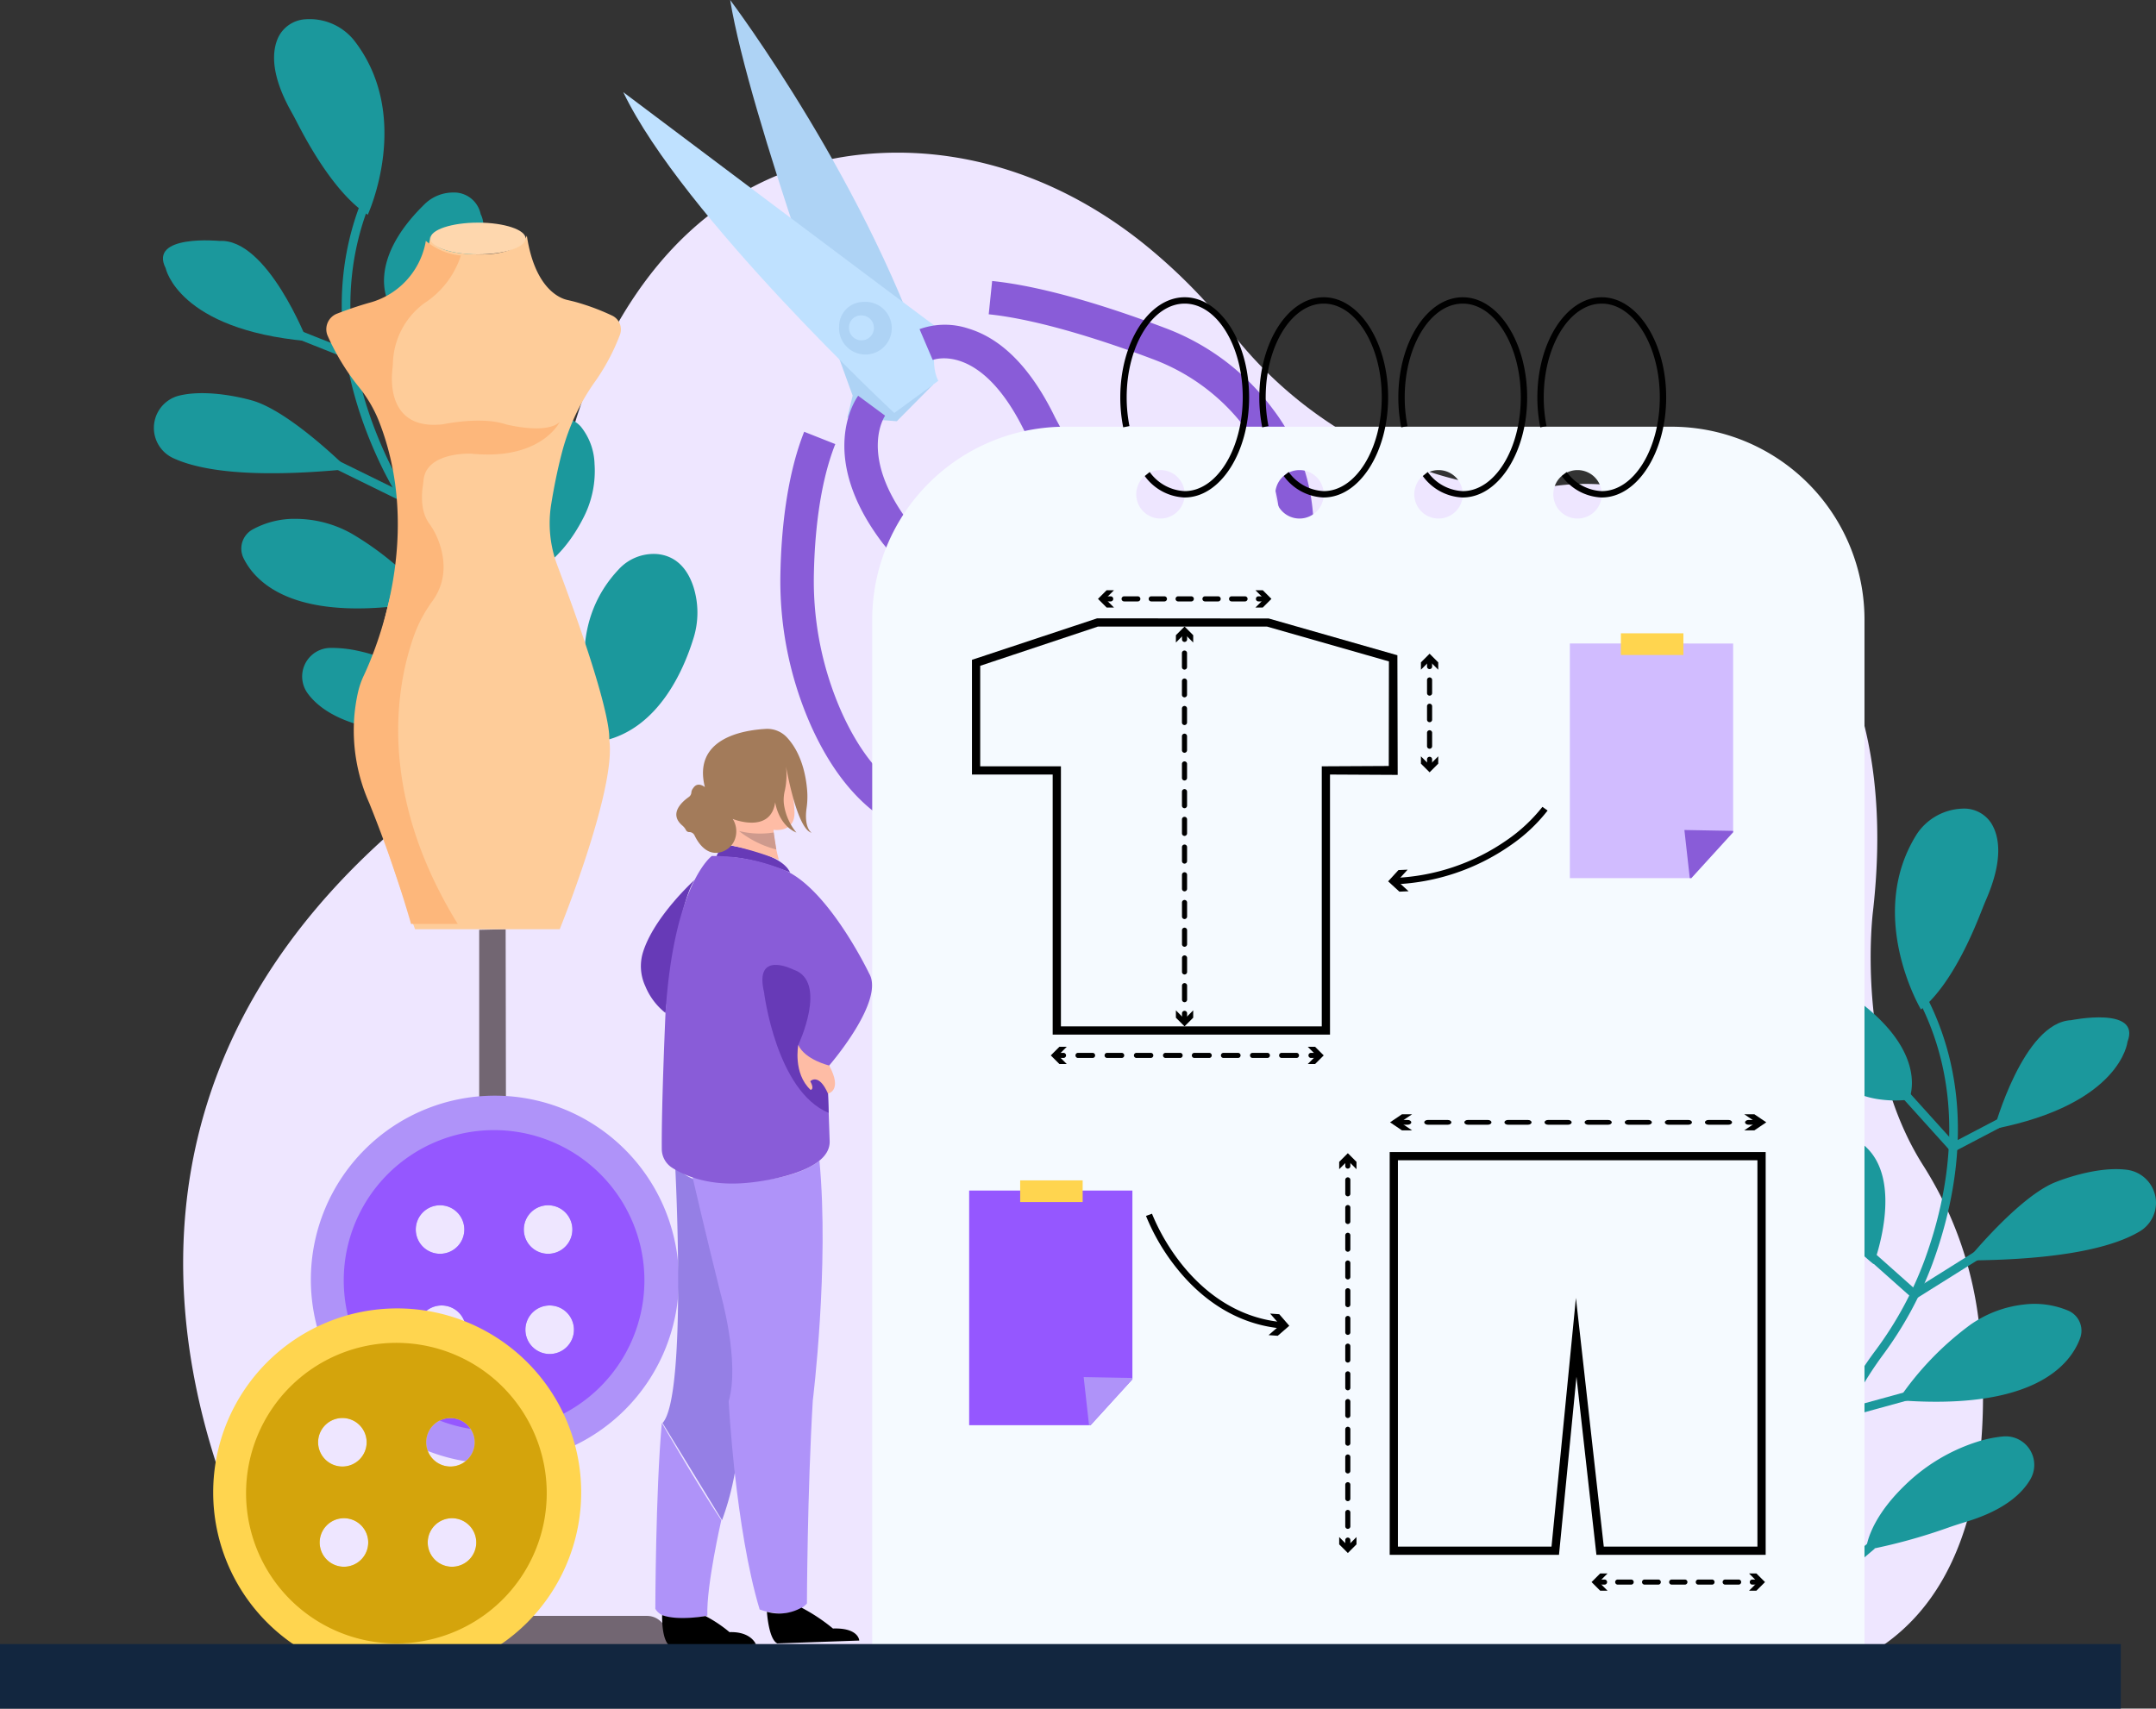 <svg xmlns="http://www.w3.org/2000/svg" xmlns:xlink="http://www.w3.org/1999/xlink" width="315" height="249.671" viewBox="0 0 315 249.671">
  <rect x="0" y="0" width="315" height="249.671" fill="#333333" stroke="none"/>
  <defs>
    <clipPath id="clip-path">
      <rect id="Rectángulo_381620" data-name="Rectángulo 381620" width="315" height="249.671" fill="none"/>
    </clipPath>
  </defs>
  <g id="Grupo_1078977" data-name="Grupo 1078977" transform="translate(0 -0.002)">
    <g id="Grupo_1078817" data-name="Grupo 1078817" transform="translate(0 0.002)" clip-path="url(#clip-path)">
      <path id="Trazado_841845" data-name="Trazado 841845" d="M369.309,511.426s-47.855-67.4,14.581-120.359a37.715,37.715,0,0,1,6.436-4.353c4.6-2.5,14.59-10.687,15.558-34.928a73.887,73.887,0,0,1,5.529-25.756c6.02-14.244,18.194-31.466,42.038-32.723,14.044-.74,27.866,4.291,39.429,13.852a81.546,81.546,0,0,1,11.926,12.155,60.9,60.9,0,0,0,15.69,14.223c8.138,4.99,19.618,9.944,31.61,8.416a33.856,33.856,0,0,1,17.846,2.392c13.612,5.888,33.081,21.118,28.727,59.663,0,0-2.766,21.35,7.322,37.212a54.574,54.574,0,0,1,8.241,23.872c1.488,15.085.476,35.995-13.921,46.138Z" transform="translate(-325.021 -270.928)" fill="#eee6ff"/>
      <path id="Trazado_841846" data-name="Trazado 841846" d="M605.858,1258.94s-.5-3.957-6.426-8.668a26.808,26.808,0,0,0-11.3-5.369,17.863,17.863,0,0,0-3.894-.4,4.178,4.178,0,0,0-3.336,6.627c1.447,1.985,4.286,4.09,9.829,5.185.969.191,1.935.388,2.895.617a81.861,81.861,0,0,0,12.236,2.009" transform="translate(-535.962 -1149.827)" fill="#1b989c"/>
      <path id="Trazado_841847" data-name="Trazado 841847" d="M491.14,1008.687a44.475,44.475,0,0,0-11.592-9.839,16.78,16.78,0,0,0-8.084-2.16,12.692,12.692,0,0,0-6.45,1.583,3.188,3.188,0,0,0-1.276,4.146c1.815,3.718,7.8,9.867,27.4,6.269" transform="translate(-428.164 -920.869)" fill="#1b989c"/>
      <path id="Trazado_841848" data-name="Trazado 841848" d="M323.881,766.323s-8.519-8.537-14.1-10.052c0,0-5.956-1.767-10.482-.707a4.862,4.862,0,0,0-.935,9.163c3.769,1.747,11.138,3,25.519,1.6" transform="translate(-273.037 -697.774)" fill="#1b989c"/>
      <path id="Trazado_841849" data-name="Trazado 841849" d="M334.045,476.442s-5.827-15.036-12.821-14.637c0,0-10.411-1.017-7.87,3.992,0,0,1.845,8.959,20.691,10.645" transform="translate(-289.147 -426.597)" fill="#1b989c"/>
      <path id="Trazado_841850" data-name="Trazado 841850" d="M738.3,385.96s-3.574-5.853,5.146-14.407a5.966,5.966,0,0,1,4.225-1.762,3.963,3.963,0,0,1,4.032,3.18s1.176,1.841-.435,5.393a12.934,12.934,0,0,1-8.894,7.156,16.425,16.425,0,0,1-4.074.44" transform="translate(-681.47 -341.66)" fill="#1b989c"/>
      <path id="Trazado_841851" data-name="Trazado 841851" d="M813.984,665.5s-5.95-11.732-.365-17.46a3.369,3.369,0,0,1,5.345.8c1.729,3.195,2.7,8.977-4.98,16.664" transform="translate(-749.517 -597.831)" fill="#1b989c"/>
      <path id="Trazado_841852" data-name="Trazado 841852" d="M1002.536,824.89s-4.39-13.494.742-20.981a3.954,3.954,0,0,1,6.227-.466,9.074,9.074,0,0,1,2.015,5.463,14.872,14.872,0,0,1-1.641,7.9c-1.353,2.655-3.706,6.154-7.342,8.088" transform="translate(-924.656 -741.117)" fill="#1b989c"/>
      <path id="Trazado_841853" data-name="Trazado 841853" d="M1125.029,1091.253s-7.653-14.6,2.178-25.033a6.928,6.928,0,0,1,5.7-2.245c1.934.2,4.075,1.3,5.219,4.745a12.486,12.486,0,0,1,0,7.611c-1.434,4.635-5.1,13.112-13.1,14.922" transform="translate(-1036.824 -983.006)" fill="#1b989c"/>
      <path id="Trazado_841854" data-name="Trazado 841854" d="M681.338,461.648a39.018,39.018,0,0,0,3.051-14.692,42.381,42.381,0,0,0-2.3-14.894,48.666,48.666,0,0,0-10.23-16.865,52.607,52.607,0,0,1-8.344-12.142c-4.843-9.853-9.185-24.777-2.366-39.926L660,362.611c-7.02,15.6-2.578,30.905,2.385,41a53.873,53.873,0,0,0,8.542,12.435c10.434,11.474,12.393,23.125,12.2,30.878A38.4,38.4,0,0,1,680.2,461.1Z" transform="translate(-606.432 -335.027)" fill="#1b989c"/>
      <path id="Trazado_841855" data-name="Trazado 841855" d="M540.06,65.313s6.663-14.444-2.049-25.542a8.339,8.339,0,0,0-7.047-3.02,4.712,4.712,0,0,0-3.949,2.576c-.938,1.953-1.256,5.379,1.908,11,.255.453.5.912.737,1.374,1.218,2.357,5.345,10.333,10.4,13.616" transform="translate(-486.328 -33.935)" fill="#1b989c"/>
      <path id="Trazado_841856" data-name="Trazado 841856" d="M570.979,573.075l6.626-9.086-1.02-.744-6.049,8.295-7.7-3.065-.467,1.173Z" transform="translate(-519.586 -520.398)" fill="#1b989c"/>
      <path id="Trazado_841857" data-name="Trazado 841857" d="M807.883,1087.574l7.619-6.493-.819-.961-7.172,6.112-10.166-1.687-.207,1.245Z" transform="translate(-736.498 -997.954)" fill="#1b989c"/>
      <path id="Trazado_841858" data-name="Trazado 841858" d="M910.356,1408.472l11.979-7.324-.658-1.077-11.282,6.9-7.931-5.418-.712,1.042Z" transform="translate(-833.153 -1293.565)" fill="#1b989c"/>
      <path id="Trazado_841859" data-name="Trazado 841859" d="M640.276,870.82l6.37-6.98-.933-.851-5.731,6.281-10.417-5.112-.556,1.133Z" transform="translate(-581.158 -797.34)" fill="#1b989c"/>
      <path id="Trazado_841860" data-name="Trazado 841860" d="M3583.99,2775.679s.091-3.988,5.492-9.287a26.8,26.8,0,0,1,10.686-6.512,17.869,17.869,0,0,1,3.831-.8,4.178,4.178,0,0,1,4.005,6.246c-1.233,2.125-3.839,4.513-9.238,6.176-.943.291-1.884.586-2.815.915a81.861,81.861,0,0,1-11.961,3.266" transform="translate(-3311.349 -2549.175)" fill="#1b989c"/>
      <path id="Trazado_841861" data-name="Trazado 841861" d="M3645.442,2518.864a44.482,44.482,0,0,1,10.51-10.988,16.779,16.779,0,0,1,7.816-2.986,12.689,12.689,0,0,1,6.579.906,3.187,3.187,0,0,1,1.7,3.992c-1.419,3.885-6.736,10.622-26.6,9.076" transform="translate(-3368.126 -2314.257)" fill="#1b989c"/>
      <path id="Trazado_841862" data-name="Trazado 841862" d="M3777.8,2259.129s7.588-9.375,12.984-11.46c0,0,5.741-2.375,10.352-1.79a4.862,4.862,0,0,1,1.88,9.017c-3.567,2.128-10.767,4.142-25.216,4.234" transform="translate(-3490.415 -2074.944)" fill="#1b989c"/>
      <path id="Trazado_841863" data-name="Trazado 841863" d="M3830.052,1970.582s4.236-15.559,11.234-15.887c0,0,10.249-2.091,8.242,3.154,0,0-.907,9.1-19.476,12.733" transform="translate(-3538.692 -1805.618)" fill="#1b989c"/>
      <path id="Trazado_841864" data-name="Trazado 841864" d="M3485.2,1928.323s2.948-6.192-6.612-13.8a5.965,5.965,0,0,0-4.385-1.314,3.964,3.964,0,0,0-3.681,3.581s-.979,1.953.992,5.319a12.933,12.933,0,0,0,9.588,6.2,16.414,16.414,0,0,0,4.1.015" transform="translate(-3206.29 -1767.636)" fill="#1b989c"/>
      <path id="Trazado_841865" data-name="Trazado 841865" d="M3508.043,2207.683s4.7-12.286-1.447-17.4a3.369,3.369,0,0,0-5.234,1.347c-1.388,3.357-1.754,9.208,6.681,16.058" transform="translate(-3234.3 -2022.963)" fill="#1b989c"/>
      <path id="Trazado_841866" data-name="Trazado 841866" d="M3316.351,2387.1s2.967-13.876-2.913-20.792a3.953,3.953,0,0,0-6.242.182,9.076,9.076,0,0,0-1.437,5.643,14.871,14.871,0,0,0,2.452,7.684c1.62,2.5,4.324,5.737,8.141,7.283" transform="translate(-3054.279 -2184.971)" fill="#1b989c"/>
      <path id="Trazado_841867" data-name="Trazado 841867" d="M3153.554,2669.921s6.1-15.317-4.762-24.672a6.928,6.928,0,0,0-5.9-1.642c-1.9.4-3.919,1.711-4.7,5.261a12.489,12.489,0,0,0,.787,7.57c1.907,4.461,6.436,12.512,14.576,13.483" transform="translate(-2899.213 -2442.38)" fill="#1b989c"/>
      <path id="Trazado_841868" data-name="Trazado 841868" d="M3482.665,1990.018a39.009,39.009,0,0,1-4.558-14.3,42.383,42.383,0,0,1,.74-15.052,48.66,48.66,0,0,1,8.427-17.835,52.6,52.6,0,0,0,7.04-12.942c3.8-10.3,6.567-25.6-1.786-39.957l1.091-.635c8.6,14.785,5.769,30.471,1.879,41.028a53.878,53.878,0,0,1-7.208,13.253c-9.187,12.494-9.928,24.285-8.932,31.977a38.4,38.4,0,0,0,4.383,13.8Z" transform="translate(-3213.192 -1745.579)" fill="#1b989c"/>
      <path id="Trazado_841869" data-name="Trazado 841869" d="M3643.244,1582.619s-8.124-13.676-.611-25.616a8.338,8.338,0,0,1,6.7-3.734,4.712,4.712,0,0,1,4.195,2.153c1.136,1.845,1.807,5.22-.758,11.134-.207.477-.4.959-.591,1.443-.967,2.471-4.245,10.832-8.931,14.621" transform="translate(-3362.585 -1435.106)" fill="#1b989c"/>
      <path id="Trazado_841870" data-name="Trazado 841870" d="M3657.5,2102.723l-7.532-8.35.938-.846,6.876,7.623,7.344-3.847.586,1.118Z" transform="translate(-3372.311 -1934.268)" fill="#1b989c"/>
      <path id="Trazado_841871" data-name="Trazado 841871" d="M3437.743,2643.2l-8.251-5.667.715-1.041,7.767,5.335,9.937-2.733.334,1.217Z" transform="translate(-3168.604 -2435.93)" fill="#1b989c"/>
      <path id="Trazado_841872" data-name="Trazado 841872" d="M3342.427,2969.686l-12.674-6.042.543-1.14,11.937,5.692,7.326-6.211.816.963Z" transform="translate(-3076.452 -2736.661)" fill="#1b989c"/>
      <path id="Trazado_841873" data-name="Trazado 841873" d="M3590.612,2402.958l-7.059-6.282.839-.943,6.352,5.653,9.831-6.165.671,1.07Z" transform="translate(-3310.945 -2213.011)" fill="#1b989c"/>
      <path id="Trazado_841874" data-name="Trazado 841874" d="M626.116,1785.091v100.163H605.671s-3.78.516-3.78,5.326h52.573s-.43-5.24-3.866-5.24H630.153l-.172-100.335Z" transform="translate(-556.104 -1649.216)" fill="#726672"/>
      <path id="Trazado_841875" data-name="Trazado 841875" d="M657.471,553.874H678.6s8.019-19.8,7.286-27.3c-.031-.314-.045-.629-.053-.944-.039-1.384-.765-6.835-7.588-24.947a17.409,17.409,0,0,1-.891-8.9c.356-2.212.879-4.955,1.62-7.756a31.722,31.722,0,0,1,4.6-9.919,30.75,30.75,0,0,0,3.855-7.184,2.241,2.241,0,0,0-1.172-2.721,33.569,33.569,0,0,0-5.121-1.929c-.475-.137-.958-.25-1.44-.359-1.049-.239-4.73-1.624-5.9-9.4,0,0-.859,2.749-6.7,2.749,0,0-7.388.172-7.388-2.749,0,0-.947,8.521-6.016,9.684a21.18,21.18,0,0,0-2.17.594,40.215,40.215,0,0,0-3.916,1.562,2.869,2.869,0,0,0-1.447,3.626,24.73,24.73,0,0,0,3.276,5.792,27.053,27.053,0,0,1,3.921,7.36c1.322,3.853,2.845,9.346,2.8,14.129a9.922,9.922,0,0,1-.355,2.492c-1.275,4.737-6.251,23.563-6.086,28.136.008.217.01.433.01.651,0,1.388.51,7.7,7.745,27.339" transform="translate(-596.823 -418.085)" fill="#fecc99"/>
      <path id="Trazado_841876" data-name="Trazado 841876" d="M840.524,429.985c0,1.281-3.115,2.319-6.958,2.319s-6.958-1.038-6.958-2.319,3.115-2.319,6.958-2.319,6.958,1.038,6.958,2.319" transform="translate(-763.726 -395.133)" fill="#fed7ae"/>
      <path id="Trazado_841877" data-name="Trazado 841877" d="M646.393,464.82a13.075,13.075,0,0,1-4.9,6.664c-.13.092-.263.18-.4.267a11.289,11.289,0,0,0-4.629,8.778c-.029.4-.059.807-.1,1.21-.182,1.929-.27,8.619,7.42,7.736,0,0,5.563-1.2,9.152,0,0,0,5.922,1.546,7.9-.344,0,0-2.692,5.67-12.92,4.639,0,0-6.581-.323-6.98,3.888-.026.279-.054.559-.1.836-.156,1.015-.393,3.616.879,5.409a11.184,11.184,0,0,1,.987,1.618c.958,2,2.249,6.026-.449,9.767a20.094,20.094,0,0,0-2.622,4.832c-2.508,6.86-5.823,22.72,6.306,42.372h-6.819a182.877,182.877,0,0,0-6.114-17.676,26.141,26.141,0,0,1-2.159-12.9,25.878,25.878,0,0,1,.532-3.342,11.952,11.952,0,0,1,.848-2.414c1.9-4.054,8.708-20.558,2.193-37.145a19.3,19.3,0,0,0-2.831-4.865,33.6,33.6,0,0,1-4.691-7.685,2.443,2.443,0,0,1,1.452-3.173c1.213-.471,2.843-1.055,4.643-1.565a11.332,11.332,0,0,0,8.211-8.656q.036-.195.069-.4a9.25,9.25,0,0,0,5.114,2.148" transform="translate(-579.058 -427.476)" fill="#fdb77b"/>
      <path id="Trazado_841878" data-name="Trazado 841878" d="M623.907,2104.67a26.883,26.883,0,1,0,26.883,26.883,26.884,26.884,0,0,0-26.883-26.883m8.008,37.751a3.546,3.546,0,1,1,3.546-3.546,3.546,3.546,0,0,1-3.546,3.546m-3.775-18.189a3.546,3.546,0,1,1,3.546,3.547,3.546,3.546,0,0,1-3.546-3.547m-12.012,18.189a3.546,3.546,0,1,1,3.546-3.546,3.546,3.546,0,0,1-3.546,3.546m-3.775-18.189a3.546,3.546,0,1,1,3.546,3.547,3.546,3.546,0,0,1-3.546-3.547" transform="translate(-551.607 -1944.563)" fill="#af93f9"/>
      <path id="Trazado_841879" data-name="Trazado 841879" d="M682.147,2170.837a21.964,21.964,0,1,0,21.964,21.964,21.964,21.964,0,0,0-21.964-21.964m-7.893,10.982a3.546,3.546,0,1,1-3.546,3.546,3.546,3.546,0,0,1,3.546-3.546m.229,21.735a3.546,3.546,0,1,1,3.546-3.546,3.546,3.546,0,0,1-3.546,3.546m15.558-21.735a3.546,3.546,0,1,1-3.546,3.546,3.546,3.546,0,0,1,3.546-3.546m.229,21.735a3.546,3.546,0,1,1,3.546-3.546,3.546,3.546,0,0,1-3.546,3.546" transform="translate(-609.961 -2005.697)" fill="#9557ff"/>
      <path id="Trazado_841880" data-name="Trazado 841880" d="M1419.467,61.024l.782-3.212s-15.15-40.9-17.9-57.809c0,0,20.692,27.455,29.648,56.2l-5.3,5.353Z" transform="translate(-1295.67 -0.003)" fill="#aed3f5"/>
      <path id="Trazado_841881" data-name="Trazado 841881" d="M1236.679,223.961s-30.936-28.8-39.594-46.875c0,0,37.088,27.891,46.043,34.545,0,0-1.457,4.979-.017,7.628Z" transform="translate(-1106.02 -163.615)" fill="#bfe1ff"/>
      <path id="Trazado_841882" data-name="Trazado 841882" d="M1615.03,579.876a3.849,3.849,0,1,1-3.531,3.554,3.564,3.564,0,0,1,3.531-3.554" transform="translate(-1488.898 -535.756)" fill="#aed3f5"/>
      <path id="Trazado_841883" data-name="Trazado 841883" d="M1632.338,605.868a1.822,1.822,0,1,1-1.759,1.687,1.728,1.728,0,0,1,1.759-1.687" transform="translate(-1506.532 -559.775)" fill="#bfe1ff"/>
      <path id="Trazado_841884" data-name="Trazado 841884" d="M1823.563,578.081a30.388,30.388,0,0,1-1.477,7.352,12.3,12.3,0,0,1-10.762,8.461c-6.734.48-11.307-4.646-12.96-6.871-.809-1.089-1.559-2.067-2.292-2.99a133.732,133.732,0,0,1-14.589-22.2c-6.357-13.135-13.244-10.667-13.534-10.556l.04-.017-1.923-4.5a10.927,10.927,0,0,1,7.165-.079c4.948,1.511,9.2,5.889,12.651,13.01A131.619,131.619,0,0,0,1799.9,580.99c.767.965,1.549,1.985,2.39,3.116,1.173,1.579,4.366,5.217,8.686,4.91a7.418,7.418,0,0,0,6.47-5.132,24.187,24.187,0,0,0-3.618-22.437,29.977,29.977,0,0,0-13.672-10.3c-5.538-2.1-16.018-5.738-23.983-6.558l.5-4.865c8.091.833,18.178,4.184,25.215,6.849a34.856,34.856,0,0,1,15.89,11.991,28.842,28.842,0,0,1,5.785,19.52" transform="translate(-1631.717 -498.663)" fill="#895cd8"/>
      <path id="Trazado_841885" data-name="Trazado 841885" d="M1535.935,811.264a13.639,13.639,0,0,1-.3,2,14.494,14.494,0,0,1-4.475,7.536,13.907,13.907,0,0,1-17.2,1.321c-4.3-2.784-7.913-7.359-10.73-13.6a52.186,52.186,0,0,1-4.5-22.39c.114-5.71.809-13.926,3.469-20.639l4.547,1.8c-2.391,6.034-3.02,13.628-3.126,18.935a47.267,47.267,0,0,0,4.067,20.28c2.424,5.37,5.429,9.242,8.929,11.506a9.336,9.336,0,0,0,13.413-12.04c-5.558-11.15-16.186-23.991-16.293-24.119l-.066-.083c-9.772-12.856-3.837-21.192-3.58-21.541l3.934,2.906.023-.031c-.163.237-3.907,5.91,3.486,15.666.807.974,11.166,13.572,16.873,25.021a14.318,14.318,0,0,1,1.53,7.471" transform="translate(-1384.707 -702.399)" fill="#895cd8"/>
      <path id="Trazado_841886" data-name="Trazado 841886" d="M1791.964,819.7h-88.581a28.2,28.2,0,0,0-28.2,28.2V998.034h144.977V847.9a28.2,28.2,0,0,0-28.2-28.2M1717.3,833.119a3.541,3.541,0,1,1,3.54-3.541,3.541,3.541,0,0,1-3.54,3.541m20.312,0a3.541,3.541,0,1,1,3.541-3.541,3.541,3.541,0,0,1-3.541,3.541m20.312,0a3.541,3.541,0,1,1,3.541-3.541,3.541,3.541,0,0,1-3.541,3.541m20.312,0a3.541,3.541,0,1,1,3.541-3.541,3.541,3.541,0,0,1-3.541,3.541" transform="translate(-1547.75 -757.346)" fill="#f5faff"/>
      <path id="Trazado_841887" data-name="Trazado 841887" d="M2161.041,600.325a7.556,7.556,0,0,1-5.837-3.135l.722-.589a6.661,6.661,0,0,0,5.115,2.792c4.675,0,8.479-6.144,8.479-13.7s-3.8-13.7-8.479-13.7-8.479,6.144-8.479,13.7a21.438,21.438,0,0,0,.407,4.194l-.913.183a22.339,22.339,0,0,1-.426-4.377c0-8.066,4.222-14.628,9.411-14.628s9.41,6.562,9.41,14.628-4.222,14.628-9.41,14.628" transform="translate(-1987.951 -527.627)"/>
      <path id="Trazado_841888" data-name="Trazado 841888" d="M2428.044,600.325a7.555,7.555,0,0,1-5.837-3.135l.723-.589a6.661,6.661,0,0,0,5.115,2.792c4.675,0,8.479-6.144,8.479-13.7s-3.8-13.7-8.479-13.7-8.479,6.144-8.479,13.7a21.42,21.42,0,0,0,.408,4.195l-.914.183a22.339,22.339,0,0,1-.426-4.378c0-8.066,4.222-14.628,9.41-14.628s9.411,6.562,9.411,14.628-4.222,14.628-9.411,14.628" transform="translate(-2234.644 -527.627)"/>
      <path id="Trazado_841889" data-name="Trazado 841889" d="M2695.049,600.325a7.555,7.555,0,0,1-5.837-3.135l.723-.588a6.661,6.661,0,0,0,5.115,2.792c4.675,0,8.479-6.144,8.479-13.7s-3.8-13.7-8.479-13.7-8.479,6.144-8.479,13.7a21.419,21.419,0,0,0,.408,4.194l-.914.183a22.339,22.339,0,0,1-.426-4.377c0-8.066,4.222-14.628,9.41-14.628s9.411,6.562,9.411,14.628-4.222,14.628-9.411,14.628" transform="translate(-2481.337 -527.627)"/>
      <path id="Trazado_841890" data-name="Trazado 841890" d="M2962.055,600.325a7.554,7.554,0,0,1-5.837-3.135l.722-.588a6.661,6.661,0,0,0,5.115,2.792c4.675,0,8.479-6.144,8.479-13.7s-3.8-13.7-8.479-13.7-8.479,6.144-8.479,13.7a21.419,21.419,0,0,0,.408,4.194l-.914.183a22.357,22.357,0,0,1-.426-4.377c0-8.066,4.221-14.628,9.411-14.628s9.41,6.562,9.41,14.628-4.221,14.628-9.41,14.628" transform="translate(-2728.03 -527.627)"/>
      <path id="Trazado_841891" data-name="Trazado 841891" d="M2723.951,2271.783h-24.729l-2.915-26.028-2.553,26.028h-24.736v-58.864h54.933Zm-23.652-1.2h22.448v-56.457h-52.526v56.457h22.441l3.566-36.346Z" transform="translate(-2465.98 -2044.578)"/>
      <path id="Trazado_841892" data-name="Trazado 841892" d="M1919.058,1248.537H1878.54v-38h-11.794v-16.761l18.293-6.065,25.065.023,18.8,5.372.043,17.482-9.89-.051Zm-39.314-1.2h38.111v-38l9.789-.05.022-15.281-17.811-5.088h-24.717l-17.187,5.729v14.69h11.794Z" transform="translate(-1724.739 -1097.356)"/>
      <path id="Trazado_841893" data-name="Trazado 841893" d="M2270.534,1211.6a.373.373,0,0,1-.373-.373V1210.2a.373.373,0,1,1,.745,0v1.025a.373.373,0,0,1-.373.373" transform="translate(-2097.465 -1117.795)"/>
      <path id="Trazado_841894" data-name="Trazado 841894" d="M2270.534,1301.282a.373.373,0,0,1-.373-.373v-2.025a.373.373,0,1,1,.745,0v2.025a.373.373,0,0,1-.373.373m0-4.05a.373.373,0,0,1-.373-.373v-2.025a.373.373,0,1,1,.745,0v2.025a.373.373,0,0,1-.373.373m0-4.05a.373.373,0,0,1-.373-.373v-2.025a.373.373,0,1,1,.745,0v2.025a.373.373,0,0,1-.373.373m0-4.049a.373.373,0,0,1-.373-.373v-2.025a.373.373,0,1,1,.745,0v2.025a.373.373,0,0,1-.373.373m0-4.05a.373.373,0,0,1-.373-.373v-2.025a.373.373,0,1,1,.745,0v2.025a.373.373,0,0,1-.373.373m0-4.05a.373.373,0,0,1-.373-.373v-2.025a.373.373,0,1,1,.745,0v2.025a.373.373,0,0,1-.373.373m0-4.05a.373.373,0,0,1-.373-.373v-2.025a.373.373,0,1,1,.745,0v2.025a.373.373,0,0,1-.373.373m0-4.05a.373.373,0,0,1-.373-.373v-2.025a.373.373,0,1,1,.745,0v2.025a.373.373,0,0,1-.373.373m0-4.05a.373.373,0,0,1-.373-.373v-2.025a.373.373,0,1,1,.745,0v2.025a.373.373,0,0,1-.373.373m0-4.05a.373.373,0,0,1-.373-.373v-2.025a.373.373,0,1,1,.745,0v2.025a.373.373,0,0,1-.373.373m0-4.05a.373.373,0,0,1-.373-.373v-2.025a.373.373,0,1,1,.745,0v2.025a.373.373,0,0,1-.373.373m0-4.05a.373.373,0,0,1-.373-.373v-2.025a.373.373,0,0,1,.745,0v2.025a.373.373,0,0,1-.373.373m0-4.05a.373.373,0,0,1-.373-.373v-2.025a.373.373,0,1,1,.745,0v2.025a.373.373,0,0,1-.373.373" transform="translate(-2097.465 -1154.833)"/>
      <path id="Trazado_841895" data-name="Trazado 841895" d="M2270.534,1943.723a.373.373,0,0,1-.373-.373v-1.025a.373.373,0,1,1,.745,0v1.025a.373.373,0,0,1-.373.373" transform="translate(-2097.465 -1794.225)"/>
      <path id="Trazado_841896" data-name="Trazado 841896" d="M2258.448,1205.866l1.264-1.264,1.264,1.264v-1.073l-1.264-1.264-1.264,1.264Z" transform="translate(-2086.644 -1111.975)"/>
      <path id="Trazado_841897" data-name="Trazado 841897" d="M2258.448,1940.808l1.264,1.264,1.264-1.264v1.073l-1.264,1.264-1.264-1.264Z" transform="translate(-2086.644 -1793.167)"/>
      <path id="Trazado_841898" data-name="Trazado 841898" d="M2584.081,2223.279a.373.373,0,0,1-.373-.373v-1.025a.373.373,0,1,1,.746,0v1.025a.373.373,0,0,1-.373.373" transform="translate(-2387.16 -2052.514)"/>
      <path id="Trazado_841899" data-name="Trazado 841899" d="M2584.081,2312.962a.373.373,0,0,1-.373-.373v-2.025a.373.373,0,0,1,.746,0v2.025a.373.373,0,0,1-.373.373m0-4.049a.373.373,0,0,1-.373-.373v-2.025a.373.373,0,1,1,.746,0v2.025a.373.373,0,0,1-.373.373m0-4.05a.373.373,0,0,1-.373-.373v-2.025a.373.373,0,0,1,.746,0v2.025a.373.373,0,0,1-.373.373m0-4.05a.373.373,0,0,1-.373-.372v-2.025a.373.373,0,1,1,.746,0v2.025a.373.373,0,0,1-.373.372m0-4.05a.373.373,0,0,1-.373-.373v-2.025a.373.373,0,0,1,.746,0v2.025a.373.373,0,0,1-.373.373m0-4.05a.373.373,0,0,1-.373-.373v-2.024a.373.373,0,1,1,.746,0v2.024a.373.373,0,0,1-.373.373m0-4.05a.373.373,0,0,1-.373-.373v-2.025a.373.373,0,1,1,.746,0v2.025a.373.373,0,0,1-.373.373m0-4.049a.373.373,0,0,1-.373-.373v-2.025a.373.373,0,1,1,.746,0v2.025a.373.373,0,0,1-.373.373m0-4.05a.373.373,0,0,1-.373-.373v-2.025a.373.373,0,0,1,.746,0v2.025a.373.373,0,0,1-.373.373m0-4.05a.372.372,0,0,1-.373-.372v-2.025a.373.373,0,1,1,.746,0v2.025a.373.373,0,0,1-.373.372m0-4.049a.373.373,0,0,1-.373-.373v-2.025a.373.373,0,0,1,.746,0v2.025a.373.373,0,0,1-.373.373m0-4.05a.373.373,0,0,1-.373-.373v-2.025a.373.373,0,0,1,.746,0v2.025a.373.373,0,0,1-.373.373m0-4.05a.373.373,0,0,1-.373-.373v-2.025a.373.373,0,1,1,.746,0v2.025a.373.373,0,0,1-.373.373" transform="translate(-2387.16 -2089.553)"/>
      <path id="Trazado_841900" data-name="Trazado 841900" d="M2584.081,2955.4a.373.373,0,0,1-.373-.373V2954a.373.373,0,0,1,.746,0v1.025a.373.373,0,0,1-.373.373" transform="translate(-2387.16 -2728.944)"/>
      <path id="Trazado_841901" data-name="Trazado 841901" d="M2572,2217.545l1.264-1.264,1.263,1.264v-1.073l-1.263-1.264-1.264,1.264Z" transform="translate(-2376.338 -2046.693)"/>
      <path id="Trazado_841902" data-name="Trazado 841902" d="M2572,2952.487l1.264,1.264,1.263-1.264v1.073l-1.263,1.264L2572,2953.56Z" transform="translate(-2376.338 -2727.885)"/>
      <path id="Trazado_841903" data-name="Trazado 841903" d="M2025.825,2023.193H2024.8a.373.373,0,0,1,0-.745h1.025a.373.373,0,0,1,0,.745" transform="translate(-1870.425 -1868.596)"/>
      <path id="Trazado_841904" data-name="Trazado 841904" d="M2098.08,2023.193h-2.125a.373.373,0,1,1,0-.745h2.125a.373.373,0,1,1,0,.745m-4.25,0h-2.125a.373.373,0,1,1,0-.745h2.125a.373.373,0,1,1,0,.745m-4.25,0h-2.125a.373.373,0,1,1,0-.745h2.125a.373.373,0,0,1,0,.745m-4.25,0h-2.125a.373.373,0,1,1,0-.745h2.125a.373.373,0,1,1,0,.745m-4.25,0h-2.125a.373.373,0,0,1,0-.745h2.125a.373.373,0,1,1,0,.745m-4.25,0h-2.125a.373.373,0,0,1,0-.745h2.125a.373.373,0,0,1,0,.745m-4.25,0h-2.125a.373.373,0,1,1,0-.745h2.125a.373.373,0,0,1,0,.745m-4.25,0h-2.125a.373.373,0,1,1,0-.745h2.125a.373.373,0,0,1,0,.745" transform="translate(-1908.681 -1868.596)"/>
      <path id="Trazado_841905" data-name="Trazado 841905" d="M2514.164,2023.193h-1.025a.373.373,0,0,1,0-.745h1.025a.373.373,0,0,1,0,.745" transform="translate(-2321.615 -1868.596)"/>
      <path id="Trazado_841906" data-name="Trazado 841906" d="M2020.464,2013.264,2019.2,2012l1.265-1.264h-1.073l-1.264,1.264,1.264,1.264Z" transform="translate(-1864.604 -1857.776)"/>
      <path id="Trazado_841907" data-name="Trazado 841907" d="M2511.622,2013.264l1.264-1.264-1.264-1.264h1.073l1.264,1.264-1.264,1.264Z" transform="translate(-2320.558 -1857.776)"/>
      <path id="Trazado_841908" data-name="Trazado 841908" d="M2680.327,2152h-1.413c-.284,0-.514-.155-.514-.347s.23-.347.514-.347h1.413c.284,0,.514.156.514.347s-.23.347-.514.347" transform="translate(-2474.649 -1987.648)"/>
      <path id="Trazado_841909" data-name="Trazado 841909" d="M2779.933,2152H2777c-.284,0-.514-.155-.514-.347s.23-.347.514-.347h2.929c.283,0,.514.156.514.347s-.23.347-.514.347m-5.859,0h-2.929c-.284,0-.514-.155-.514-.347s.23-.347.514-.347h2.929c.284,0,.514.156.514.347s-.23.347-.514.347m-5.859,0h-2.929c-.283,0-.514-.155-.514-.347s.23-.347.514-.347h2.929c.284,0,.514.156.514.347s-.23.347-.514.347m-5.858,0h-2.929c-.284,0-.514-.155-.514-.347s.23-.347.514-.347h2.929c.283,0,.514.156.514.347s-.23.347-.514.347m-5.859,0h-2.929c-.284,0-.514-.155-.514-.347s.23-.347.514-.347h2.929c.284,0,.514.156.514.347s-.23.347-.514.347m-5.858,0h-2.929c-.284,0-.514-.155-.514-.347s.23-.347.514-.347h2.929c.283,0,.514.156.514.347s-.23.347-.514.347m-5.859,0h-2.929c-.284,0-.514-.155-.514-.347s.23-.347.514-.347h2.929c.284,0,.514.156.514.347s-.23.347-.514.347m-5.858,0h-2.929c-.284,0-.514-.155-.514-.347s.23-.347.514-.347h2.929c.284,0,.514.156.514.347s-.23.347-.514.347" transform="translate(-2527.386 -1987.648)"/>
      <path id="Trazado_841910" data-name="Trazado 841910" d="M3353.506,2152h-1.413c-.284,0-.514-.155-.514-.347s.23-.347.514-.347h1.413c.284,0,.513.156.513.347s-.23.347-.513.347" transform="translate(-3096.618 -1987.648)"/>
      <path id="Trazado_841911" data-name="Trazado 841911" d="M2672.938,2142.748l-1.743-1.177,1.743-1.177h-1.479l-1.742,1.177,1.742,1.177Z" transform="translate(-2466.625 -1977.57)"/>
      <path id="Trazado_841912" data-name="Trazado 841912" d="M3350,2142.748l1.743-1.177-1.743-1.177h1.479l1.742,1.177-1.742,1.177Z" transform="translate(-3095.161 -1977.57)"/>
      <path id="Trazado_841913" data-name="Trazado 841913" d="M2741.128,1263.8a.373.373,0,0,1-.373-.373V1262.4a.373.373,0,0,1,.745,0v1.025a.372.372,0,0,1-.372.373" transform="translate(-2532.26 -1166.023)"/>
      <path id="Trazado_841914" data-name="Trazado 841914" d="M2741.128,1311.438a.373.373,0,0,1-.373-.373v-1.939a.373.373,0,1,1,.745,0v1.939a.372.372,0,0,1-.372.373m0-3.879a.373.373,0,0,1-.373-.373v-1.939a.373.373,0,1,1,.745,0v1.939a.372.372,0,0,1-.372.373m0-3.879a.373.373,0,0,1-.373-.373v-1.939a.373.373,0,0,1,.745,0v1.939a.372.372,0,0,1-.372.373" transform="translate(-2532.26 -1202.026)"/>
      <path id="Trazado_841915" data-name="Trazado 841915" d="M2741.128,1455.738a.373.373,0,0,1-.373-.373v-1.025a.373.373,0,1,1,.745,0v1.025a.372.372,0,0,1-.372.373" transform="translate(-2532.26 -1343.362)"/>
      <path id="Trazado_841916" data-name="Trazado 841916" d="M2729.043,1258.065l1.264-1.264,1.264,1.264v-1.073l-1.264-1.264-1.264,1.264Z" transform="translate(-2521.439 -1160.202)"/>
      <path id="Trazado_841917" data-name="Trazado 841917" d="M2729.043,1452.823l1.264,1.264,1.264-1.264v1.073l-1.264,1.264-1.264-1.264Z" transform="translate(-2521.439 -1342.304)"/>
      <path id="Trazado_841918" data-name="Trazado 841918" d="M2116.46,1146.242h-1.025a.373.373,0,1,1,0-.745h1.025a.373.373,0,0,1,0,.745" transform="translate(-1954.165 -1058.357)"/>
      <path id="Trazado_841919" data-name="Trazado 841919" d="M2172.372,1146.242h-1.962a.373.373,0,1,1,0-.745h1.962a.373.373,0,0,1,0,.745m-3.925,0h-1.963a.373.373,0,0,1,0-.745h1.963a.373.373,0,0,1,0,.745m-3.925,0h-1.963a.373.373,0,0,1,0-.745h1.963a.373.373,0,0,1,0,.745m-3.926,0h-1.963a.373.373,0,0,1,0-.745h1.963a.373.373,0,0,1,0,.745m-3.925,0h-1.963a.373.373,0,1,1,0-.745h1.963a.373.373,0,1,1,0,.745" transform="translate(-1990.45 -1058.357)"/>
      <path id="Trazado_841920" data-name="Trazado 841920" d="M2413.732,1146.242h-1.025a.373.373,0,1,1,0-.745h1.025a.373.373,0,0,1,0,.745" transform="translate(-2228.823 -1058.357)"/>
      <path id="Trazado_841921" data-name="Trazado 841921" d="M2111.1,1136.312l-1.264-1.264,1.264-1.264h-1.073l-1.264,1.264,1.264,1.264Z" transform="translate(-1948.344 -1047.535)"/>
      <path id="Trazado_841922" data-name="Trazado 841922" d="M2411.189,1136.312l1.264-1.264-1.264-1.264h1.073l1.264,1.264-1.264,1.264Z" transform="translate(-2227.765 -1047.535)"/>
      <path id="Trazado_841923" data-name="Trazado 841923" d="M3064.449,3034.873h-1.025a.373.373,0,0,1,0-.745h1.025a.373.373,0,1,1,0,.745" transform="translate(-2830.039 -2803.316)"/>
      <path id="Trazado_841924" data-name="Trazado 841924" d="M3120.362,3034.873H3118.4a.373.373,0,1,1,0-.745h1.962a.373.373,0,0,1,0,.745m-3.925,0h-1.963a.373.373,0,1,1,0-.745h1.963a.373.373,0,1,1,0,.745m-3.925,0h-1.963a.373.373,0,0,1,0-.745h1.963a.373.373,0,0,1,0,.745m-3.926,0h-1.962a.373.373,0,1,1,0-.745h1.962a.373.373,0,1,1,0,.745m-3.925,0H3102.7a.373.373,0,1,1,0-.745h1.963a.373.373,0,0,1,0,.745" transform="translate(-2866.325 -2803.316)"/>
      <path id="Trazado_841925" data-name="Trazado 841925" d="M3361.722,3034.873H3360.7a.373.373,0,0,1,0-.745h1.025a.373.373,0,0,1,0,.745" transform="translate(-3104.698 -2803.316)"/>
      <path id="Trazado_841926" data-name="Trazado 841926" d="M3059.088,3024.943l-1.265-1.264,1.265-1.263h-1.073l-1.264,1.263,1.264,1.264Z" transform="translate(-2824.218 -2792.495)"/>
      <path id="Trazado_841927" data-name="Trazado 841927" d="M3359.179,3024.943l1.264-1.264-1.264-1.263h1.073l1.264,1.263-1.264,1.264Z" transform="translate(-3103.64 -2792.495)"/>
      <path id="Trazado_841928" data-name="Trazado 841928" d="M1885.206,2287v27.574l-6.114,6.714h-17.738V2287Z" transform="translate(-1719.757 -2113.027)" fill="#9557ff"/>
      <path id="Trazado_841929" data-name="Trazado 841929" d="M2088.4,2645.36v.194l-6.114,6.714h-.22l-.788-7.036Z" transform="translate(-1922.951 -2444.003)" fill="#af93f9"/>
      <rect id="Rectángulo_381617" data-name="Rectángulo 381617" width="9.131" height="3.168" transform="translate(149.051 172.486)" fill="#ffd54f"/>
      <path id="Trazado_841930" data-name="Trazado 841930" d="M3038.961,1236.131V1263.7l-6.114,6.714h-17.739v-34.287Z" transform="translate(-2785.743 -1142.096)" fill="#d1bcff"/>
      <path id="Trazado_841931" data-name="Trazado 841931" d="M3242.155,1594.487v.194l-6.114,6.714h-.22l-.788-7.036Z" transform="translate(-2988.937 -1473.073)" fill="#895cd8"/>
      <rect id="Rectángulo_381618" data-name="Rectángulo 381618" width="9.131" height="3.168" transform="translate(236.819 92.544)" fill="#ffd54f"/>
      <path id="Trazado_841932" data-name="Trazado 841932" d="M2220.831,2348.193c-7.363-.659-12.365-5.1-15.266-8.712a30.584,30.584,0,0,1-4.565-7.735l.874-.323a30.242,30.242,0,0,0,4.435,7.5c2.785,3.46,7.579,7.717,14.6,8.345Z" transform="translate(-2033.565 -2154.067)"/>
      <path id="Trazado_841933" data-name="Trazado 841933" d="M2436.437,2526.392l1.688-1.464-1.465-1.687,1.338.095,1.464,1.687-1.687,1.464Z" transform="translate(-2251.092 -2331.293)"/>
      <path id="Trazado_841934" data-name="Trazado 841934" d="M2679.754,1561.122l-.05-.93a30.854,30.854,0,0,0,16.245-5.48,23.7,23.7,0,0,0,5.257-4.9l.76.539a24.1,24.1,0,0,1-5.444,5.1,31.778,31.778,0,0,1-16.767,5.674" transform="translate(-2475.853 -1431.909)"/>
      <path id="Trazado_841935" data-name="Trazado 841935" d="M2668.892,1670.553l-1.51,1.647,1.648,1.509-1.34.059-1.647-1.509,1.509-1.647Z" transform="translate(-2463.231 -1543.471)"/>
      <path id="Trazado_841936" data-name="Trazado 841936" d="M436.324,2513.332a26.883,26.883,0,1,0,26.883,26.884,26.884,26.884,0,0,0-26.883-26.884m8.008,37.751a3.546,3.546,0,1,1,3.546-3.546,3.546,3.546,0,0,1-3.546,3.546m-3.775-18.189a3.546,3.546,0,1,1,3.546,3.546,3.547,3.547,0,0,1-3.546-3.546m-12.012,18.189a3.546,3.546,0,1,1,3.546-3.546,3.546,3.546,0,0,1-3.546,3.546m-3.775-18.189a3.546,3.546,0,1,1,3.546,3.546,3.547,3.547,0,0,1-3.546-3.546" transform="translate(-378.294 -2322.138)" fill="#ffd54f"/>
      <path id="Trazado_841937" data-name="Trazado 841937" d="M494.565,2579.5a21.964,21.964,0,1,0,21.964,21.964,21.964,21.964,0,0,0-21.964-21.964m-7.893,10.982a3.546,3.546,0,1,1-3.546,3.546,3.546,3.546,0,0,1,3.546-3.546m.229,21.735a3.546,3.546,0,1,1,3.546-3.546,3.546,3.546,0,0,1-3.546,3.546m15.558-21.735a3.546,3.546,0,1,1-3.546,3.546,3.546,3.546,0,0,1,3.546-3.546m.229,21.735a3.546,3.546,0,1,1,3.546-3.546,3.546,3.546,0,0,1-3.546,3.546" transform="translate(-436.649 -2383.272)" fill="#d4a40c"/>
      <path id="Trazado_841938" data-name="Trazado 841938" d="M1376.764,1622.414s8.232.974,9.6,4.08c0,0-7.038-2.908-10.795-2.146,0,0-.022-.63,1.194-1.933" transform="translate(-1270.927 -1498.994)" fill="#673ab7"/>
      <path id="Trazado_841939" data-name="Trazado 841939" d="M1394.529,1448.382l.066,1.889a49.571,49.571,0,0,1,7.646,2.256,22.351,22.351,0,0,1-.783-4.387s3.171.52,3.061-2.629c0,0-.241-6.928-2.5-9.379Z" transform="translate(-1288.444 -1326.884)" fill="#febca5"/>
      <path id="Trazado_841940" data-name="Trazado 841940" d="M1419.367,1596.286a12.712,12.712,0,0,0,5.061.219l.389,2.484a14.688,14.688,0,0,1-5.45-2.7" transform="translate(-1311.393 -1474.853)" fill="#ce9a8d"/>
      <path id="Trazado_841941" data-name="Trazado 841941" d="M1238.789,1689.888s-6.017,5.419-7.6,10.7a6.948,6.948,0,0,0,.37,4.85,9.634,9.634,0,0,0,2.95,3.917s1.786-15.994,4.277-19.466" transform="translate(-1137.278 -1561.335)" fill="#673ab7"/>
      <path id="Trazado_841942" data-name="Trazado 841942" d="M1266.192,2761.662s-6.254,1.479-7.6-1c0,0,.038-17.027.947-27.148,0,0,5.367,9.272,8.692,14.2,0,0-2.19,9.535-2.037,13.944" transform="translate(-1162.847 -2525.573)" fill="#af93f9"/>
      <path id="Trazado_841943" data-name="Trazado 841943" d="M1274.286,2235.257s1.814,33.989-1.833,37.9l8.692,14.2a40.493,40.493,0,0,0,1.865-6.909l-.6-42.425s-6.1.948-8.123-2.766" transform="translate(-1175.654 -2065.217)" fill="#957fe5"/>
      <path id="Trazado_841944" data-name="Trazado 841944" d="M1330.214,2231.878s1.9,8.239,4.091,16.99c0,0,2.87,9.99,1.178,15.724,0,0,.962,18.569,4.528,30.426,0,0,4.474,1.736,6.906-.871,0,0,.06-16.4.859-29.667,0,0,2.429-19.682.967-35.056,0,0-4.865,4.608-18.529,2.455" transform="translate(-1229.022 -2059.826)" fill="#af93f9"/>
      <path id="Trazado_841945" data-name="Trazado 841945" d="M1295.435,1674.732s8.184-9.428,5.838-13.446c0,0-5.781-12.1-12.189-15.025a27.007,27.007,0,0,0-10.795-2.146s-5.537,3.976-6.768,22.937c0,0-.6,13.323-.545,19.886a3.264,3.264,0,0,0,1.494,2.723c1.856,1.192,5.525,2.8,11.265,2.19,0,0,11.945-1.046,11.769-6.085l-.241-6.928Z" transform="translate(-1174.287 -1519.033)" fill="#895cd8"/>
      <path id="Trazado_841946" data-name="Trazado 841946" d="M1469.511,1865.167s4.406-9.3-.7-11.011c0,0-5.778-2.952-4.3,3.3,0,0,1.763,14.424,9.442,17.634l-.23-6.6s-4.453-1.106-4.214-3.321" transform="translate(-1352.881 -1712.464)" fill="#673ab7"/>
      <path id="Trazado_841947" data-name="Trazado 841947" d="M1531.738,2007.352s-.8,4.127,1.8,6.558c0,0,.63-.022-.044-1.26,0,0,1.216-1.3,2.585,1.8,0,0,2.194-.391.173-4.1,0,0-3.5-.824-4.518-3" transform="translate(-1415.108 -1854.649)" fill="#febca5"/>
      <path id="Trazado_841948" data-name="Trazado 841948" d="M1472.951,3088.723s.244,4.03,1.526,4.616l11.967-.417s-.066-1.889-3.845-1.758a26.228,26.228,0,0,0-4.6-3.053,6.57,6.57,0,0,1-5.047.612" transform="translate(-1360.901 -2853.192)"/>
      <path id="Trazado_841949" data-name="Trazado 841949" d="M1271.6,3102.4s-.166,4.733,1.724,4.667l11.966-.417s-.7-1.867-3.845-1.758a19.28,19.28,0,0,0-3.515-2.35s-4.078.726-6.331-.143" transform="translate(-1174.859 -2866.39)"/>
      <path id="Trazado_841950" data-name="Trazado 841950" d="M1318.765,1415.3s-1.135-.691-.729-3.576a11.769,11.769,0,0,0,.093-2.507c-.152-2.06-.755-5.489-2.979-7.861a3.927,3.927,0,0,0-3.087-1.226c-3.347.189-10.669,1.4-8.886,8.507,0,0-1.038-.888-1.7.142a1.125,1.125,0,0,0-.272.627.876.876,0,0,1-.363.667c-.957.67-3.011,2.444-.945,4.186a2.176,2.176,0,0,1,.513.647.522.522,0,0,0,.494.3.847.847,0,0,1,.766.49c.491,1.027,1.681,2.908,3.666,2.488a3.057,3.057,0,0,0,2.13-1.683,3.415,3.415,0,0,0-.216-3.211s5.527,2.254,6.2-2.441c0,0,.423,3.288,3.1,4.429a8.3,8.3,0,0,1-1.833-4.24,5.7,5.7,0,0,1,.152-1.94,10.816,10.816,0,0,0-.065-4.771s1.624,10.356,3.957,10.977" transform="translate(-1200.193 -1293.618)" fill="#a37b5a"/>
      <rect id="Rectángulo_381619" data-name="Rectángulo 381619" width="309.859" height="9.428" transform="translate(0 240.243)" fill="#12263f"/>
    </g>
  </g>
</svg>
